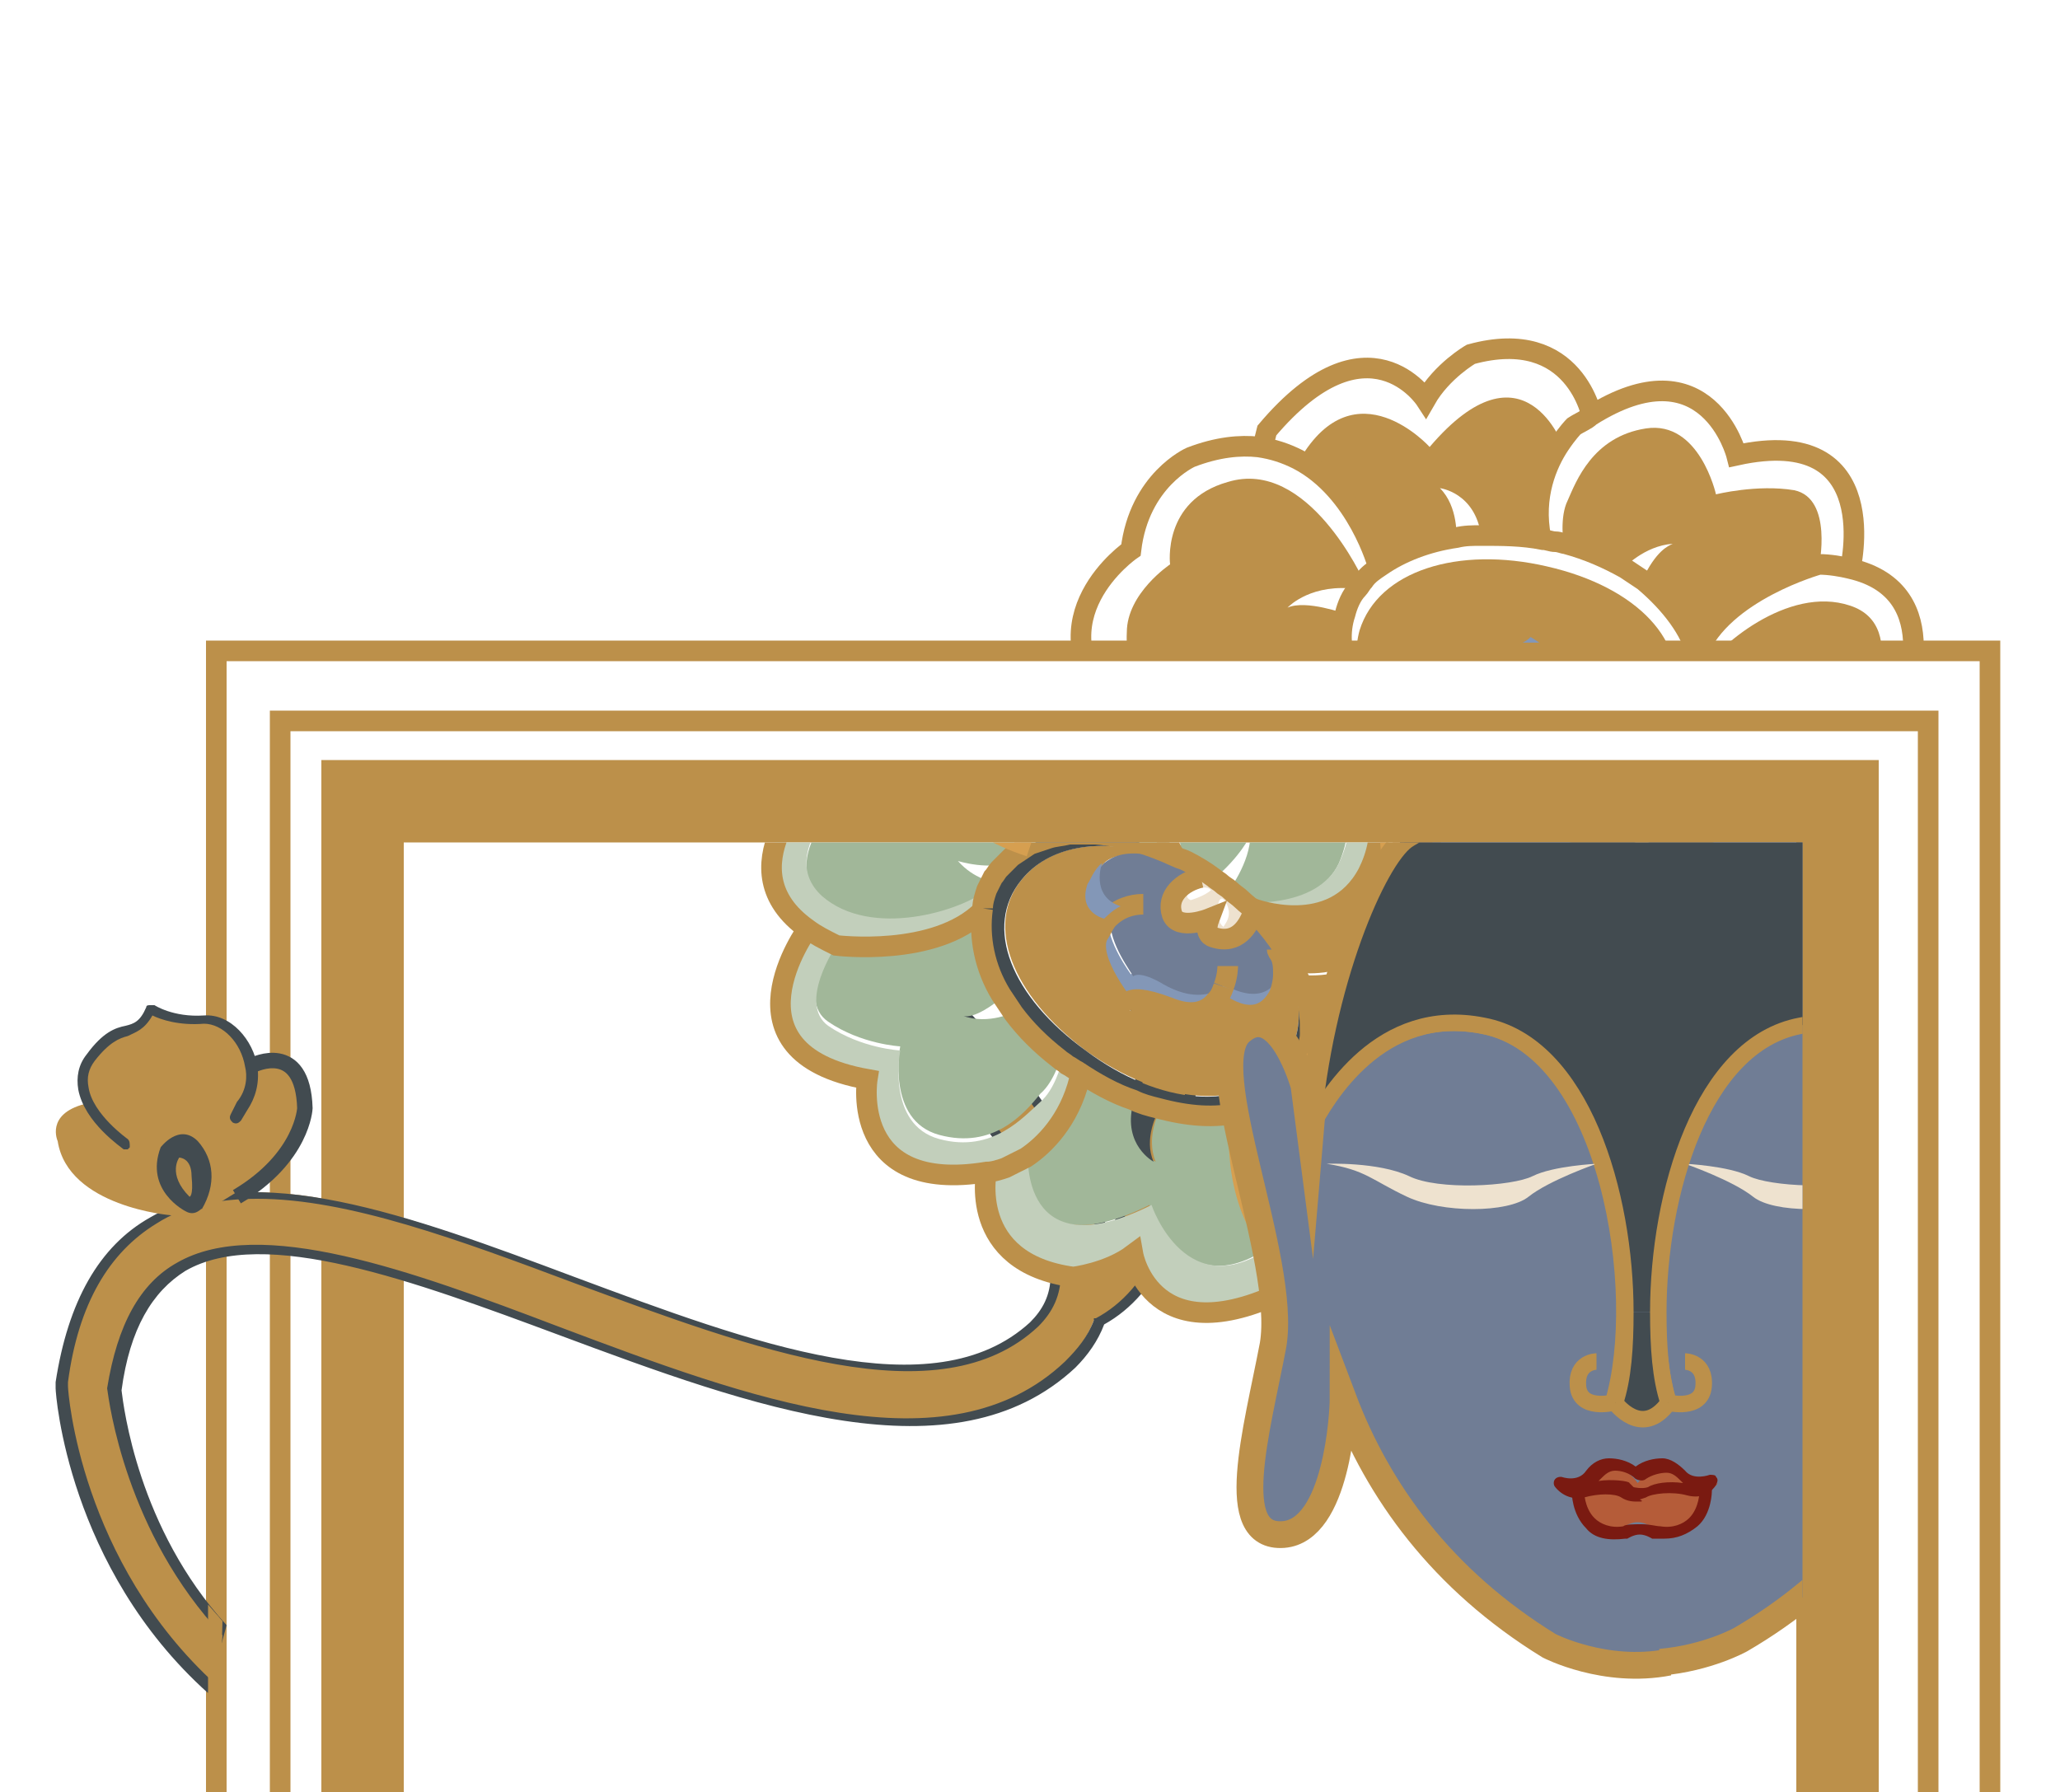 <?xml version="1.0" encoding="utf-8"?>
<!-- Generator: Adobe Illustrator 19.0.0, SVG Export Plug-In . SVG Version: 6.00 Build 0)  -->
<svg version="1.1" xmlns="http://www.w3.org/2000/svg" xmlns:xlink="http://www.w3.org/1999/xlink" x="0px" y="0px"
	 viewBox="0 -3 100 87" style="enable-background:new 0 -3 100 87;" xml:space="preserve">
<style type="text/css">
	.st0{fill:none;stroke:#BC904A;stroke-miterlimit:10;}
	.st1{fill:none;stroke:#BC904A;stroke-width:4;stroke-miterlimit:10;}
	.st2{fill:#BC904A;}
	.st3{fill:#424B50;}
	.st4{clip-path:url(#XMLID_2_);}
	.st5{fill:#A1B799;}
	.st6{fill:#C2CFBB;}
	.st7{fill:#EEE2CF;}
	.st8{fill:#8397B7;}
	.st9{fill:#707D95;}
	.st10{fill:none;stroke:#D69F50;stroke-miterlimit:10;}
	.st11{fill:none;}
	.st12{clip-path:url(#XMLID_3_);fill:#707D95;stroke:#BC904A;stroke-width:1.3;stroke-miterlimit:10;}
	.st13{clip-path:url(#XMLID_3_);fill:none;stroke:#BC904A;stroke-width:0.8;stroke-miterlimit:10;}
	.st14{clip-path:url(#XMLID_3_);fill:#EEE2CF;}
	.st15{clip-path:url(#XMLID_3_);}
	.st16{fill:none;stroke:#BC904A;stroke-width:0.8;stroke-miterlimit:10;}
	.st17{fill:#B55C39;}
	.st18{fill:#7A1A11;}
	.st19{clip-path:url(#XMLID_4_);}
	.st20{fill:none;stroke:#424B50;stroke-width:0.75;stroke-miterlimit:10;}
</style>
<g id="Layer_1">
	<rect id="XMLID_330_" x="10.5" y="28.6" class="st0" width="86.1" height="331.1"/>
	<rect id="XMLID_329_" x="13.6" y="32" class="st0" width="80" height="324.6"/>
	<rect id="XMLID_328_" x="17.6" y="35.9" class="st1" width="71.6" height="316.6"/>
</g>
<g id="Layer_2">
	<g id="XMLID_1621_">
		<path id="XMLID_56_" class="st2" d="M57.2,44.2l-2.4,0.4c0.5,2.8,1,9.7-1.3,12.9c-0.9-5.4-7-11.5-7.3-11.8c-0.5-0.5-1.3-0.5-1.7,0
			c-0.5,0.5-0.5,1.3,0,1.7c1.9,1.8,6.7,7.5,6.7,11.4c0,1-0.4,1.8-1.1,2.4c-4.7,4.4-13.7,1.1-22.3-2.2c-8-3-15.5-5.8-20.4-2.9
			c-2.4,1.4-3.9,4-4.5,7.9l0,0.1l0,0.1C3,64.7,3.5,73,10.3,79c0.2,0.1,0.3,0.2,0.5,0.3v-3.2c-4.5-4.8-5.3-10.8-5.4-11.7
			c0.5-3,1.5-5,3.2-6c3.9-2.3,11.2,0.5,18.3,3.1c9.3,3.5,19,7.1,24.8,1.7c0.6-0.6,1.1-1.3,1.4-2.1c2.7-1.4,4.2-4.7,4.4-9.8
			C57.8,47.6,57.3,44.4,57.2,44.2z"/>
		<path id="XMLID_55_" class="st3" d="M10.1,79.2c-6.8-6.1-7.4-14.5-7.4-14.8l0-0.1l0-0.2c0.6-3.9,2.1-6.6,4.6-8
			c5-2.9,12.6-0.1,20.6,2.9c8.6,3.2,17.4,6.5,22.1,2.2c0.6-0.6,1-1.3,1-2.3c0.1-3.8-4.8-9.4-6.6-11.2c-0.6-0.6-0.6-1.5,0-2.1
			c0.6-0.6,1.5-0.6,2.1,0c0.3,0.2,6,6,7.3,11.3c1.9-3.4,1.3-9.9,0.9-12.2l0-0.2l2.9-0.5l0,0.2c0,0.1,0.6,3.4,0.4,7.1
			c-0.2,5.1-1.7,8.5-4.4,10c-0.3,0.8-0.8,1.5-1.4,2.1c-5.9,5.5-15.7,1.9-25.1-1.6c-7-2.6-14.3-5.3-18.1-3.1c-1.6,1-2.7,2.8-3.1,5.8
			c0.1,0.8,0.8,6.7,5.1,11.4 M10.8,76.4c-4.7-5-5.5-11.3-5.6-12l0,0l0,0c0.5-3.1,1.6-5.1,3.4-6.1c4-2.3,11.4,0.4,18.5,3.1
			c9.3,3.5,18.9,7.1,24.6,1.7c0.6-0.6,1.1-1.2,1.4-2l0-0.1l0.1,0c2.6-1.4,4-4.6,4.3-9.6c0.1-3.1-0.2-5.9-0.4-6.8l-2,0.3
			c0.5,3.2,0.8,9.7-1.3,12.8l-0.3,0.5l-0.1-0.6c-0.9-5.4-7-11.4-7.3-11.7c-0.4-0.4-1-0.4-1.4,0c-0.4,0.4-0.4,1,0,1.4
			c1.9,1.9,6.8,7.6,6.8,11.5c0,1.1-0.4,1.9-1.1,2.6c-4.8,4.5-13.8,1.1-22.5-2.1c-5.6-2.1-11-4.1-15.4-4.1c-1.8,0-3.5,0.3-4.9,1.2
			c-2.3,1.4-3.8,3.9-4.3,7.7l0,0.1l0,0.1c0,0.3,0.6,8.5,7.2,14.5"/>
		<polygon id="XMLID_54_" class="st2" points="10.1,74.9 10.8,75.7 10.7,79.2 10.1,79.2 10.1,76 		"/>
	</g>
	<g id="XMLID_1708_">
		<defs>
			<rect id="XMLID_1706_" x="29" y="37.9" width="42" height="37"/>
		</defs>
		<clipPath id="XMLID_2_">
			<use xlink:href="#XMLID_1706_"  style="overflow:visible;"/>
		</clipPath>
		<g id="XMLID_1622_" class="st4">
			<g id="XMLID_1624_">
				<g id="XMLID_1670_">
					<path class="st5" d="M41.6,35.1c-0.3-0.2-1.6-2.2,0-4c1.7-1.8,4.7-0.1,4.7-0.1c-0.1,0.2-0.2,0.4-0.4,0.6c0,0-2.5,4.4,4.1,6.6
						c-0.3,0.1-0.6,0.3-0.9,0.6l0,0c-1,0.5-2.6,0-2.6,0c0.8,0.9,1.7,1,1.7,1l0,0c-0.1,0.2-0.2,0.4-0.3,0.6c-1.2,1-5.6,2.4-8,0.3
						C37.5,38.4,41.6,35.1,41.6,35.1z"/>
					<path class="st5" d="M45.6,52.1c-2.6-0.7-1.9-4.3-1.9-4.3s-1.9-0.1-3.5-1.2c-1.6-1.1,0.4-3.9,0.4-3.9s4.8,0.6,7.1-1.7
						c-0.2,1.3,0.2,2.9,1.1,4.3c-1.3,1.1-1.9,1.1-2.1,1c1.3,0.5,2.6-0.2,2.6-0.2c0.6,0.8,1.3,1.5,2.2,2.2c0,0-0.3,1.2-1,1.8
						C49.7,51.1,48.2,52.8,45.6,52.1z"/>
					<path class="st6" d="M48.8,30.7c-2.4,1.1-2.3,3.9-0.6,5.2c1.6,1.3,2.8,1.9,2.8,1.9c-0.3,0.1-0.6,0.2-0.9,0.3
						c-6.6-2.1-4.1-6.6-4.1-6.6c0.1-0.2,0.2-0.4,0.4-0.6c0.2-0.3,0.4-0.6,0.6-0.8c2.7-3.1,6.5-0.3,6.5-0.3c4.3-1.8,5.4,2,5.4,2
						c-0.5,0.2-1,0.4-1.4,0.8l0,0c0,0-1.3-3.4-4.7-0.7C52.7,31.8,51.2,29.6,48.8,30.7z"/>
					<path class="st6" d="M39.9,30.5c3.3-3.3,6.9-0.5,7-0.4c-0.2,0.2-0.4,0.5-0.6,0.8c0,0-3-1.6-4.7,0.1c-1.7,1.8-0.3,3.9,0,4
						c0,0-4.1,3.3-1.7,5.5c2.4,2.1,6.8,0.7,8-0.3c-0.1,0.3-0.2,0.6-0.2,0.9l0,0c-2.3,2.3-7.1,1.7-7.1,1.7c-0.5-0.2-1-0.5-1.4-0.8
						c-4.1-2.9,0.3-7.1,0.3-7.1C37.6,33,39.9,30.5,39.9,30.5z"/>
					<path class="st7" d="M52.8,34.9c-0.3,1.8,0.4,2.7,0.4,2.7l0,0c-0.5,0-0.9,0-1.3,0C52,36,52.8,34.9,52.8,34.9z"/>
					<path class="st5" d="M53.2,37.6c0,0-0.6-0.9-0.4-2.7c0,0-0.9,1.1-0.9,2.7c-0.3,0-0.7,0.1-1,0.2c0,0-1.1-0.6-2.8-1.9
						c-1.6-1.3-1.7-4,0.6-5.2c2.4-1.1,3.9,1.1,3.9,1.1c3.4-2.6,4.7,0.7,4.7,0.7l0,0c-1.3,1.2-1.7,3.5-0.2,6.1l0,0
						C55.8,38,54.5,37.7,53.2,37.6L53.2,37.6z"/>
					<path class="st2" d="M62.1,43.2c1.2,2,1.3,4,0.1,5.5c-1.9,2.3-5.9,1.9-9.5-0.7c-3.6-2.7-4.9-6.1-3.1-8.3c1.3-1.6,3.6-2,6.2-1.3
						l0,0.1c-1.3-0.1-1.9,0.1-2.2,0.4c-0.2,0.2-0.3,0.3-0.3,0.3c-1.2,2.1,0.6,2.4,0.6,2.4c0,0,0,0,0,0c-0.2,0.2-0.4,0.5-0.5,0.8
						c-0.6,1.1,1.4,3.6,1.5,3.7c0-0.1-0.4-1.1,1.9-0.2c1.2,0.4,1.9,0.2,2.3-0.3c0.2,0.2,2,1.6,3.1-0.3c0,0,0.2-0.5,0.2-1
						c0-0.3,0-0.7-0.2-1L62.1,43.2z"/>
					<path class="st6" d="M39.2,42.1c0.4,0.3,0.8,0.5,1.4,0.8c0,0-1.9,2.8-0.4,3.9c1.6,1.1,3.5,1.2,3.5,1.2s-0.7,3.6,1.9,4.3
						c2.6,0.7,4.1-1.1,4.9-1.8c0.7-0.6,1-1.8,1-1.8c0.1,0.1,0.3,0.2,0.4,0.3c0.2,0.1,0.3,0.2,0.5,0.3l0,0c-0.5,2-1.7,3.2-2.6,3.8
						c-0.6,0.4-1,0.5-1,0.5c-0.3,0.1-0.6,0.1-0.9,0.2c-6.7,1.2-5.8-4.5-5.8-4.5C34.8,48,39.2,42.1,39.2,42.1L39.2,42.1z"/>
					<path class="st5" d="M57.6,38.9c-1.2-2.8,0.1-5.9,2.1-5.9c2,0,1.7,3.6,1.7,3.6s0.8-0.3,2.1-0.4c1.3-0.1,2.5,0.3,1.5,2.7
						c-1.1,2.4-4.8,1.9-4.8,1.9l0,0c-0.2-0.2-0.4-0.3-0.6-0.5c0,0,1.1-1.4,1.1-2.8c0,0.1-0.5,1.1-1.8,2.2
						C58.5,39.4,58,39.1,57.6,38.9L57.6,38.9z"/>
					<path class="st7" d="M56.9,41.3c-0.3-0.9,0.5-1.6,1.4-1.8c0.3,0.2,0.6,0.4,0.9,0.6c0.6,0.4,1.1,0.9,1.5,1.3
						c-0.2,0.5-0.7,1.5-1.9,1.1c0,0-0.5-0.1-0.2-0.9C58.6,41.5,57.2,42.1,56.9,41.3z M58,40.2c-0.7,0.3-0.2,0.5-0.2,0.5
						s0.7-0.2,1-0.5C58.8,40.3,58.7,39.9,58,40.2z M59.5,40.8c-0.4-0.7-0.6,0.9-0.1,1.2C59.4,41.9,59.9,41.5,59.5,40.8z"/>
					<path class="st6" d="M59.6,33c-2,0-3.3,3-2.1,5.9l0,0c-0.1-0.1-0.3-0.2-0.5-0.2l0,0c-1.5-2.6-1.1-4.9,0.2-6.1
						c0.4-0.4,0.9-0.6,1.4-0.8c0.4-0.1,0.8-0.2,1.2-0.1c2.9,0.2,2.7,3.3,2.7,3.3c4.5-1,4.4,2.2,4.4,2.2c0,0.2-0.1,0.5-0.1,0.7
						c-0.1,0.6-0.3,1.1-0.5,1.5c-1.7,3.2-5.6,1.7-5.6,1.7s0,0.1,0,0.2c-0.2-0.2-0.3-0.3-0.5-0.5l0,0c0,0,3.7,0.4,4.8-1.9
						c1.1-2.4-0.1-2.7-1.5-2.7c-1.3,0.1-2.1,0.4-2.1,0.4S61.6,33,59.6,33z"/>
					<path class="st8" d="M59.4,44.9c-0.1,0.3-0.2,0.5-0.4,0.7c-0.4,0.5-1.1,0.8-2.3,0.3c-2.4-0.9-2,0.1-1.9,0.2
						c-0.1-0.1-2.1-2.5-1.5-3.7c0.2-0.3,0.3-0.6,0.5-0.8c-0.1,1.1,1.1,2.7,1.1,2.7c0.5-0.3,1.5,0.4,1.5,0.4
						C58.3,45.7,59.2,45,59.4,44.9z"/>
					<path class="st5" d="M60.2,51.1c0,0-0.5,3.8,1.6,6.3l0,0c-4.3,3.2-6-1.9-6-1.9c-6.4,3.2-6-2.5-6-2.5c0.9-0.6,2.1-1.8,2.6-3.8
						l0,0c0.9,0.6,1.8,1,2.7,1.4c-0.6,2.1,1,2.8,1,2.8c-0.5-1.2,0.2-2.5,0.2-2.5C57.6,51.3,59,51.4,60.2,51.1z"/>
					<path class="st9" d="M53.9,41.6C53.9,41.6,53.9,41.6,53.9,41.6c0,0-1.9-0.4-0.6-2.4c0,0,0.1-0.1,0.3-0.3
						c0.4-0.3,0.9-0.6,2.2-0.4l0-0.1c0.8,0.2,1.7,0.6,2.5,1.1c-1,0.2-1.7,1-1.4,1.8c0.3,0.9,1.8,0.2,1.8,0.2
						c-0.3,0.9,0.2,0.9,0.2,0.9c1.2,0.5,1.7-0.6,1.9-1.1c0.6,0.6,1,1.2,1.4,1.8L62,43.3c0.2,0.3,0.2,0.6,0.2,1
						c-0.2,0.5-0.9,1.8-2.8,0.6c0,0,0,0,0,0c0,0,0,0,0,0c-0.2,0.1-1.1,0.9-2.9-0.1c0,0-1.1-0.7-1.5-0.4C55,44.3,53.8,42.8,53.9,41.6
						z"/>
					<path class="st8" d="M59.4,44.8c2,1.1,2.6-0.1,2.8-0.6c0,0.6-0.2,1-0.2,1c-1,1.9-2.8,0.5-3.1,0.3
						C59.2,45.4,59.3,45.1,59.4,44.8C59.4,44.9,59.4,44.9,59.4,44.8C59.4,44.8,59.4,44.8,59.4,44.8z"/>
					<path class="st3" d="M56,53.4c0,0-1.5-0.8-1-2.8c0.4,0.1,0.8,0.3,1.2,0.4C56.2,51,55.5,52.3,56,53.4z"/>
					<path class="st2" d="M63.4,45.5c-0.1-0.4-0.3-0.8-0.5-1.2c0,0,1.7,0.3,3-0.5C65.9,43.7,65.7,44.5,63.4,45.5z"/>
					<path class="st2" d="M69,43c0,0,0.2,0.2,0.7,0.5c0.9,0.7,2,1.9,0.4,4.1c-1.7,2.1-6.6-0.4-6.6-0.4c0-0.6,0-1.2-0.2-1.8
						c2.3-0.9,2.5-1.7,2.5-1.7c-1.3,0.8-3,0.5-3,0.5c-0.5-1-1.2-2-2.1-3c0-0.1,0-0.2,0-0.2s3.9,1.5,5.6-1.7l0,0c0,0,0.6-0.5,2,0.3
						C70,40.5,69,43,69,43z"/>
					<path class="st6" d="M68.5,39.7c-1.4-0.8-2-0.3-2-0.3l0,0c0.2-0.4,0.4-0.9,0.5-1.5c5.1-0.4,3.8,4.1,3.8,4.1
						c2.4,1.8,2.1,4,2.1,4c-0.2,0.4-0.4,0.8-0.5,1.2c-0.3,0.5-0.6,1-1,1.4c-3.2,3.5-7.9-0.5-7.9-0.5c0.1-0.3,0.1-0.5,0.1-0.8
						c0,0,4.9,2.5,6.6,0.4c1.7-2.1,0.5-3.4-0.4-4.1c-0.5-0.4-0.7-0.5-0.7-0.5C69,43,70,40.5,68.5,39.7z"/>
					<path class="st3" d="M58.3,39.5c-0.8-0.5-1.7-0.9-2.5-1.1c-2.5-0.7-4.9-0.3-6.2,1.3c-1.9,2.3-0.5,5.7,3.1,8.3
						c3.6,2.7,7.6,3,9.5,0.7c1.2-1.5,1.1-3.5-0.1-5.5c-0.4-0.6-0.8-1.2-1.4-1.8c-0.5-0.5-1-0.9-1.5-1.3
						C58.9,39.8,58.6,39.6,58.3,39.5z M47.7,41.1c0-0.3,0.1-0.6,0.2-0.9c0.1-0.2,0.2-0.4,0.3-0.6c0.1-0.1,0.2-0.3,0.3-0.4
						c0.2-0.2,0.4-0.4,0.6-0.6c0.3-0.2,0.6-0.4,0.9-0.6c0.3-0.1,0.6-0.2,0.9-0.3c0.3-0.1,0.6-0.1,1-0.2c0.4,0,0.9,0,1.3,0
						c1.3,0.1,2.6,0.5,3.9,1.1c0.2,0.1,0.3,0.1,0.5,0.2c0.4,0.2,0.9,0.5,1.3,0.8c0.1,0.1,0.3,0.2,0.4,0.3c0.1,0.1,0.3,0.2,0.4,0.3
						c0.2,0.2,0.4,0.3,0.6,0.5c0.2,0.2,0.4,0.3,0.5,0.5c0.9,0.9,1.7,2,2.1,3c0.2,0.4,0.4,0.8,0.5,1.2c0.2,0.6,0.2,1.2,0.2,1.8
						c0,0.3-0.1,0.5-0.1,0.8c-0.1,0.6-0.4,1.1-0.8,1.6c-0.3,0.4-0.6,0.7-1,0.9c-0.1,0.1-0.3,0.2-0.5,0.2c-0.3,0.1-0.6,0.3-1,0.3
						c-1.2,0.3-2.5,0.2-4-0.2c-0.4-0.1-0.8-0.2-1.2-0.4c-0.9-0.3-1.8-0.8-2.7-1.4c-0.2-0.1-0.3-0.2-0.5-0.3
						c-0.1-0.1-0.3-0.2-0.4-0.3c-0.9-0.7-1.6-1.4-2.2-2.2c-0.2-0.3-0.4-0.6-0.6-0.9C47.8,44,47.5,42.5,47.7,41.1L47.7,41.1z"/>
					<path class="st7" d="M62.7,49.7c0,0,1.4,1.4,2.4,1.4c-0.1,0-1.5,0.7-3.5-0.5C62,50.3,62.4,50,62.7,49.7z"/>
					<path class="st5" d="M71.4,48.5c1.7,1.5,2.3,2.8,1.5,4.5c-0.8,1.7-3.2,2.3-3.2,2.3s-1,2.8-4.3,2.5c-4-0.4-4.2-7-4.2-7
						c0.2-0.1,0.3-0.2,0.5-0.2c1.9,1.1,3.4,0.5,3.5,0.5c-1,0-2.4-1.4-2.4-1.4c0.4-0.5,0.6-1,0.8-1.6C63.5,48.1,68.2,52,71.4,48.5
						L71.4,48.5z"/>
					<path class="st6" d="M74.8,49.9c1.8,5.5-3.9,6.8-3.9,6.8c-1.7,2.9-4.4,3-4.4,3c-1.3-0.1-2.4-0.4-3.2-0.9
						c-0.6-0.4-1.1-0.8-1.5-1.3c-2.1-2.5-1.6-6.3-1.6-6.3c0.4-0.1,0.7-0.2,1-0.3c0,0,0.2,6.6,4.2,7c3.2,0.3,4.3-2.5,4.3-2.5
						s2.4-0.6,3.2-2.3c0.8-1.7,0.2-3.1-1.5-4.5l0,0c0.3-0.4,0.7-0.8,1-1.4C73.7,48.3,74.8,49.9,74.8,49.9z"/>
					<path class="st6" d="M63.3,58.8l-0.5,0.6c-6.8,3.5-7.7-1.6-7.7-1.6c-1.3,0.9-2.9,1.1-2.9,1.1c-5.2-0.7-4.2-5.2-4.2-5.2
						c0.3,0,0.6-0.1,0.9-0.2c0,0,0.4-0.2,1-0.5c0,0-0.4,5.7,6,2.5c0,0,1.7,5.1,6,1.9l0,0C62.1,58,62.6,58.4,63.3,58.8L63.3,58.8z"/>
				</g>
				<g id="XMLID_1655_">
					<path class="st0" d="M47.7,41.1c0-0.3,0.1-0.6,0.2-0.9c0.1-0.2,0.2-0.4,0.3-0.6c0.1-0.1,0.2-0.3,0.3-0.4
						c0.2-0.2,0.4-0.4,0.6-0.6c0.3-0.2,0.6-0.4,0.9-0.6c0.3-0.1,0.6-0.2,0.9-0.3c0.3-0.1,0.6-0.1,1-0.2c0.4,0,0.9,0,1.3,0
						c1.3,0.1,2.6,0.5,3.9,1.1c0.2,0.1,0.3,0.1,0.5,0.2c0.4,0.2,0.9,0.5,1.3,0.8c0.1,0.1,0.3,0.2,0.4,0.3c0.1,0.1,0.3,0.2,0.4,0.3
						c0.2,0.2,0.4,0.3,0.6,0.5c0.2,0.2,0.4,0.3,0.5,0.5c0.9,0.9,1.7,2,2.1,3c0.2,0.4,0.4,0.8,0.5,1.2c0.2,0.6,0.2,1.2,0.2,1.8
						c0,0.3-0.1,0.5-0.1,0.8c-0.1,0.6-0.4,1.1-0.8,1.6c-0.3,0.4-0.6,0.7-1,0.9c-0.1,0.1-0.3,0.2-0.5,0.2c-0.3,0.1-0.6,0.3-1,0.3
						c-1.2,0.3-2.5,0.2-4-0.2c-0.4-0.1-0.8-0.2-1.2-0.4c-0.9-0.3-1.8-0.8-2.7-1.4c-0.2-0.1-0.3-0.2-0.5-0.3
						c-0.1-0.1-0.3-0.2-0.4-0.3c-0.9-0.7-1.6-1.4-2.2-2.2c-0.2-0.3-0.4-0.6-0.6-0.9C47.8,44,47.5,42.5,47.7,41.1"/>
					<path class="st0" d="M57.1,38.7c-1.5-2.6-1.1-4.9,0.2-6.1c0.4-0.4,0.9-0.6,1.4-0.8c0.4-0.1,0.8-0.2,1.2-0.1
						c2.9,0.2,2.7,3.3,2.7,3.3c4.5-1,4.4,2.2,4.4,2.2c0,0.2-0.1,0.5-0.1,0.7c-0.1,0.6-0.3,1.1-0.5,1.5c-1.7,3.2-5.6,1.7-5.6,1.7
						s0,0.1,0,0.2c0,0,0,0.1,0,0.1c-0.2,0.5-0.7,1.5-1.9,1.1c0,0-0.5-0.1-0.2-0.9c0,0-1.5,0.6-1.8-0.2c-0.3-0.9,0.5-1.6,1.4-1.8"/>
					<path class="st10" d="M58.8,31.8c0,0-1-3.8-5.4-2c0,0-3.8-2.8-6.5,0.3c-0.2,0.2-0.4,0.5-0.6,0.8c-0.1,0.2-0.2,0.4-0.4,0.6
						c0,0-2.5,4.4,4.1,6.6"/>
					<path class="st0" d="M46.9,30.1C46.9,30.1,46.9,30.1,46.9,30.1c-0.1-0.1-3.7-2.9-7,0.4c0,0-2.3,2.5-0.4,4.5
						c0,0-4.4,4.2-0.3,7.1c0.4,0.3,0.8,0.5,1.4,0.8c0,0,4.8,0.6,7.1-1.7l0,0"/>
					<path class="st0" d="M39.2,42.1c0,0-4.4,6,2.9,7.3c0,0-0.9,5.6,5.8,4.5c0.3,0,0.6-0.1,0.9-0.2c0,0,0.4-0.2,1-0.5
						c0.9-0.6,2.1-1.8,2.6-3.8"/>
					<path class="st0" d="M47.9,53.8c0,0-1,4.5,4.2,5.2c0,0,1.7-0.2,2.9-1.1c0,0,0.9,5.1,7.7,1.6l0.5-0.6"/>
					<path class="st10" d="M72.3,47.2c1.4,1.2,2.5,2.7,2.5,2.7c1.8,5.5-3.9,6.8-3.9,6.8c-1.7,2.9-4.4,3-4.4,3
						c-1.3-0.1-2.4-0.4-3.2-0.9c-0.6-0.4-1.1-0.8-1.5-1.3c-2.1-2.5-1.6-6.3-1.6-6.3"/>
					<path class="st10" d="M63.5,48.1c0,0,4.7,3.9,7.9,0.5c0.3-0.4,0.7-0.8,1-1.4c0.2-0.4,0.4-0.7,0.5-1.2c0,0,0.3-2.3-2.1-4
						c0,0,1.3-4.5-3.8-4.1"/>
					<path class="st0" d="M54.8,46.1C54.8,46.1,54.8,46.1,54.8,46.1c-0.1-0.1-2.1-2.5-1.5-3.7c0.2-0.3,0.3-0.6,0.5-0.8
						c0.5-0.5,1.1-0.7,1.7-0.7"/>
					<path class="st0" d="M59.4,44.9c-0.1,0.3-0.2,0.5-0.4,0.7c-0.4,0.5-1.1,0.8-2.3,0.3c-2.4-0.9-2,0.1-1.9,0.2"/>
					<path class="st0" d="M59.6,43.9c0,0,0,0.5-0.2,1"/>
					<line class="st0" x1="59.4" y1="44.9" x2="59.4" y2="44.9"/>
					<path class="st0" d="M59,45.6C59,45.6,59,45.6,59,45.6c0.3,0.2,2.1,1.6,3.1-0.3c0,0,0.2-0.5,0.2-1c0-0.3,0-0.7-0.2-1
						c0-0.1-0.1-0.1-0.1-0.2"/>
				</g>
			</g>
			<path id="XMLID_1623_" class="st8" d="M53.5,38.9c0,0-0.6,1.6,0.9,2.1c0,0-0.3,0.1-0.8,0.6c0,0-1.3-0.3-0.8-1.7
				C52.9,39.8,53.1,39.2,53.5,38.9z"/>
		</g>
	</g>
	<rect id="XMLID_1694_" x="29" y="37.9" class="st11" width="42" height="37"/>
	<g id="XMLID_1619_">
		<defs>
			<rect id="XMLID_1618_" x="47.2" y="37.9" width="40.3" height="58"/>
		</defs>
		<clipPath id="XMLID_3_">
			<use xlink:href="#XMLID_1618_"  style="overflow:visible;"/>
		</clipPath>
		<path id="XMLID_1456_" class="st12" d="M99.1,47.1c-1.9-1.7-3.1,2.6-3.1,2.6L95.8,51c-0.8-6.8-3.4-12.3-4.7-13.2
			c-3-2.1-11.1,0.1-11.4,0.2c-0.3-0.1-8.4-2.3-11.4-0.2c-1.4,1-4.1,7-4.7,14.2l-0.3-2.3c0,0-1.2-4.3-3.1-2.6s2.3,11,1.6,15.2
			c-0.8,4.2-2.3,9.4,0.5,9.2c2.6-0.2,2.9-5.9,2.9-6.6c1.7,4.5,4.8,8.8,10,12c0,0,2.7,1.4,5.8,0.8l-0.4,0c2.3-0.2,3.9-1.1,3.9-1.1
			c4.8-2.8,7.8-6.6,9.5-10.8c0.1,1.1,0.5,5.5,2.9,5.7c2.8,0.2,1.3-4.9,0.5-9.2C96.8,58.1,101,48.8,99.1,47.1z"/>
		<path id="XMLID_1453_" class="st13" d="M77.5,63.1c0,0-1,0-0.9,1.2c0.1,1.2,1.7,0.8,1.7,0.8c1.6-5.3-0.2-17.1-6.3-18.3
			c-6.1-1.2-8.6,5.5-8.6,5.5"/>
		<path id="XMLID_1452_" class="st14" d="M64.4,53.5c0,0,2.5-0.1,4,0.6c1.4,0.7,5,0.5,6,0s3.1-0.6,3.1-0.6s-2.3,0.8-3.3,1.6
			s-4.2,0.8-5.9,0S66.3,53.8,64.4,53.5z"/>
		<path id="XMLID_1451_" class="st13" d="M81.8,63.1c0,0,1,0,0.9,1.2c-0.1,1.2-1.7,0.8-1.7,0.8c-1.6-5.3,0.2-17.1,6.3-18.3
			c6.1-1.2,8.6,5.5,8.6,5.5"/>
		<path id="XMLID_1450_" class="st14" d="M94.9,53.5c0,0-2.5-0.1-4,0.6c-1.4,0.7-5,0.5-6,0s-3.1-0.6-3.1-0.6s2.3,0.8,3.3,1.6
			s4.2,0.8,5.9,0S93.1,53.8,94.9,53.5z"/>
		<g id="XMLID_1526_" class="st15">
			<g>
				<path class="st3" d="M95.8,51l-0.5,0c-1.1-1.9-3.6-5.1-8-4.2c-4.7,0.9-6.9,8.2-6.9,13.9l-1.5,0c0-5.7-2.1-13-6.9-13.9
					c-5-1-7.6,3.5-8.4,5c0.6-7.2,3.2-13.1,4.6-14.1c3-2.1,11-1.3,11.4-1.2c0.3-0.1,8.4-0.9,11.4,1.2C92.4,38.7,95,44.2,95.8,51z"/>
				<path class="st3" d="M80.5,60.7c0,1.7,0.2,3.2,0.5,4.4c-1.3,1.8-2.6,0-2.6,0c0.4-1.2,0.5-2.7,0.5-4.4L80.5,60.7z"/>
			</g>
			<g>
				<path class="st16" d="M63.7,51.8c0,0.1,0,0.1,0,0.1"/>
				<path class="st16" d="M95.8,51c-0.8-6.8-3.4-12.3-4.7-13.2c-3-2.1-11.1-1.3-11.4-1.2c-0.3-0.1-8.3-0.9-11.4,1.2
					c-1.4,1-4,6.9-4.6,14.1"/>
				<path class="st16" d="M78.4,65.1c0.4-1.2,0.5-2.7,0.5-4.4c0-5.7-2.1-13-6.9-13.9c-5-1-7.6,3.5-8.4,5v0c-0.2,0.3-0.2,0.5-0.2,0.5
					"/>
				<path class="st16" d="M81,65.1c-0.4-1.2-0.5-2.7-0.5-4.4c0-5.7,2.1-13,6.9-13.9c4.3-0.9,6.9,2.3,8,4.2c0.4,0.8,0.6,1.3,0.6,1.3"
					/>
				<path class="st16" d="M78.4,65.1c0,0,1.3,1.8,2.6,0"/>
			</g>
		</g>
		<g id="XMLID_1126_" class="st15">
			<path id="XMLID_807_" class="st17" d="M82.6,69.4c0,0,0.1,2.2-2.3,1.8c0,0-0.4-0.3-0.8-0.3h0c-0.4,0-0.8,0.3-0.8,0.3
				c-2.4,0.3-2.3-1.9-2.3-1.9"/>
			<path id="XMLID_808_" class="st18" d="M80.8,71.7c-0.2,0-0.3,0-0.5,0c0,0-0.1,0-0.1,0c0,0-0.3-0.2-0.6-0.2
				c-0.3,0-0.6,0.2-0.6,0.2c0,0-0.1,0-0.1,0c-0.8,0.1-1.5,0-1.9-0.5c-0.7-0.7-0.7-1.7-0.7-1.8l0-0.3l0.6,0l0,0.3c0,0,0,0.8,0.5,1.3
				c0.3,0.3,0.8,0.5,1.4,0.4c0.1-0.1,0.5-0.1,0.9-0.1c0,0,0,0,0,0c0,0,0,0,0,0c0.4,0,0.7,0.1,0.9,0.1c0.6,0.1,1.1-0.1,1.4-0.4
				c0.5-0.5,0.5-1.3,0.5-1.3l0-0.3l0.6,0l0,0.3c0,0,0,1.1-0.7,1.7C81.9,71.5,81.4,71.7,80.8,71.7z"/>
		</g>
		<g id="XMLID_1124_" class="st15">
			<path id="XMLID_425_" class="st17" d="M79.2,69.5c0,0,0.5,0.2,0.9,0c0.4-0.2,1.5-0.3,2.2-0.1c0.7,0.2,1.1-0.4,1.1-0.4
				s-1,0.6-1.5-0.1S80.3,68,79.5,69h0c-0.7-1-1.6-0.8-2.2-0.1s-1.5,0.3-1.5,0.3s0.3,0.5,1.1,0.3c0.7-0.2,1.7-0.2,2.1,0
				c0.5,0.3,0.9,0.1,0.9,0.1"/>
			<path id="XMLID_743_" class="st18" d="M79.5,69.9c-0.2,0-0.5,0-0.8-0.2c-0.3-0.2-1.1-0.2-1.8,0c-0.9,0.2-1.4-0.5-1.4-0.5
				c-0.1-0.1-0.1-0.3,0-0.4c0.1-0.1,0.2-0.1,0.3-0.1c0,0,0.8,0.3,1.2-0.3c0.3-0.4,0.7-0.6,1.1-0.6c0.4,0,0.9,0.1,1.3,0.4
				c0.4-0.3,0.9-0.4,1.3-0.4c0.4,0,0.8,0.3,1.1,0.6c0.4,0.5,1.2,0.2,1.2,0.2c0.1,0,0.3,0,0.3,0.1c0.1,0.1,0.1,0.2,0,0.4
				c-0.2,0.3-0.6,0.7-1.4,0.5c-0.7-0.2-1.7-0.1-2,0.1c0,0,0,0,0,0l0,0l-0.3,0.1C79.8,69.9,79.7,69.9,79.5,69.9z M79.3,69.2
				c0,0,0.4,0.1,0.7,0c0.3-0.2,1-0.3,1.7-0.2c0,0-0.1-0.1-0.1-0.1c-0.2-0.2-0.4-0.4-0.7-0.4c-0.3,0-0.7,0.1-1,0.3
				c-0.1,0.1-0.3,0.1-0.5,0c-0.3-0.3-0.7-0.4-1-0.4c-0.3,0-0.5,0.2-0.7,0.4c0,0-0.1,0.1-0.1,0.1c0.6-0.1,1.5,0,1.5,0.1v0L79.3,69.2z
				"/>
		</g>
	</g>
	<g id="XMLID_1752_">
		<defs>
			<rect id="XMLID_1751_" x="44.6" y="6.7" width="52.8" height="21.5"/>
		</defs>
		<clipPath id="XMLID_4_">
			<use xlink:href="#XMLID_1751_"  style="overflow:visible;"/>
		</clipPath>
		<g id="XMLID_1695_" class="st19">
			<g id="XMLID_1697_">
				<g id="XMLID_1745_">
					<path class="st5" d="M78.7,34.3c0,0,0.9,0.6,1.4,2.4c0,0,0.4-1.3-0.2-2.9c0.3-0.2,0.6-0.3,0.8-0.5c0,0,1.3,0.1,3.3,0.7
						c2,0.5,3.2,3,1.4,5c-1.7,2-4,0.5-4,0.5c-2.1,3.8-4.6,1.1-4.6,1.1l0,0c0.7-1.6,0.2-3.9-2.2-5.7l0,0
						C76.1,34.9,77.5,34.7,78.7,34.3L78.7,34.3z"/>
					<path class="st2" d="M59.6,20.4c3.9-1.2,6.6,4.8,6.6,4.8c-0.1,0.1-0.2,0.3-0.3,0.4c-2.2-0.3-3.3,0.8-3.4,0.9
						c0.9-0.4,2.8,0.3,2.8,0.3c-0.3,0.8-0.2,1.7,0.1,2.6c0,0-6-2.4-7.6,1.9l0,0c-2.2-0.7-3.2-1.7-3.1-3.6c0-1.9,2.1-3.3,2.1-3.3
						S56.4,21.3,59.6,20.4z"/>
					<path class="st5" d="M72.6,34.6c0.5,0.1,1,0.2,1.5,0.2l0,0c2.2,2.2,2.2,5.5,0.4,6.2c-1.8,0.7-3-2.6-3-2.6s-0.6,0.6-1.8,1.2
						c-1.2,0.6-2.5,0.7-2.4-1.9c0.1-2.6,3.6-3.6,3.6-3.6l0,0c0.2,0.1,0.5,0.2,0.7,0.2c0,0-0.5,1.7,0.1,3
						C71.8,37.2,71.8,36.1,72.6,34.6z"/>
					<path class="st7" d="M71.7,34.3c0.2,0,0.3,0.1,0.5,0.1c0.2,0,0.3,0.1,0.5,0.1c-0.8,1.6-0.8,2.7-0.8,2.8
						C71.2,36,71.7,34.4,71.7,34.3z"/>
					<path class="st6" d="M57.3,34.2c0-0.5,0-0.9,0-1.3c0.1-0.6,0.2-1.2,0.4-1.6c1.7-4.2,7.6-1.9,7.6-1.9s-5.5-0.4-6.2,2.2
						c-0.7,2.6,0.9,3.3,1.9,3.6c0.6,0.1,0.8,0.2,0.9,0.2c0,0,0.1,2.7,1.8,2.9s2-0.5,2-0.5c0,0.5,0,1,0.1,1.6
						c-4.6,2.4-5.1-2.3-5.1-2.3C57.9,36.4,57.3,34.2,57.3,34.2z"/>
					<path class="st2" d="M89.8,26.4c3.1,1,0.6,5.7,0.6,5.7c0.3,0,2.4,1.4,1.5,3.7c-0.8,2.3-4.2,2-4.2,2c0-0.2,0.1-0.5,0.1-0.7
						c0,0,0.6-5.1-6.3-4.5c0.2-0.3,0.4-0.6,0.6-0.9l0,0c0.7-0.8,2.4-1,2.4-1c-1.1-0.5-2-0.2-2-0.2l0,0c0-0.2,0.1-0.5,0-0.7
						C83.3,28.4,86.8,25.4,89.8,26.4z"/>
					<path class="st6" d="M87.7,37.7c-0.1,0.4-0.1,0.7-0.2,1c-1.3,3.9-5.9,2.8-5.9,2.8c-3.3,3.3-5.7,0.3-5.7,0.3
						c0.4-0.3,0.7-0.8,1-1.3l0,0c0,0,2.5,2.6,4.6-1.1c0,0,2.3,1.5,4-0.5c1.7-2,0.6-4.5-1.4-5c-2-0.5-3.3-0.7-3.3-0.7
						c0.3-0.2,0.5-0.4,0.7-0.6c6.9-0.6,6.3,4.5,6.3,4.5C87.7,37.3,87.7,37.5,87.7,37.7z"/>
					<path class="st7" d="M78.7,34.3c0.4-0.1,0.8-0.3,1.2-0.5c0.6,1.6,0.2,2.9,0.2,2.9C79.6,34.9,78.7,34.3,78.7,34.3L78.7,34.3z"/>
					<path class="st18" d="M73.2,33.2c0,0,0.6,0,0,0.5c-0.5,0.5-0.7,0.3-0.7,0.3C72.6,33.6,73.2,33.2,73.2,33.2z"/>
					<path class="st2" d="M87.1,20.8c1.9,0.4,1.2,3.7,1.2,3.7s-4.7,1.3-5.9,4.3c-0.3-1.3-1.3-2.6-2.7-3.6c0.7-1.5,1.3-1.7,1.5-1.8
						c-1.4,0.1-2.4,1.2-2.4,1.2c-0.8-0.5-1.8-0.9-2.9-1.2c0,0-0.2-1.3,0.2-2.1c0.4-0.9,1.2-3.1,3.8-3.5c2.6-0.4,3.4,3.2,3.4,3.2
						S85.3,20.5,87.1,20.8z"/>
					<path class="st2" d="M71.9,23c-0.3-2.1-2-2.3-2-2.3c0.9,0.9,0.8,2.4,0.8,2.4c-1.5,0.2-2.7,0.7-3.7,1.4c0,0-1-3.7-3.9-5.2l0,0
						c2.7-4.6,6.3-0.6,6.3-0.6c4.6-5.4,6.5,0,6.5,0c-0.6,0.9-1.3,2.5-0.9,4.5l0,0C73.9,23,72.9,23,71.9,23z"/>
					<path class="st18" d="M71.6,33.8c-0.7-0.5-0.4-1.1-0.4-1.1C71.8,32.8,72.3,34.4,71.6,33.8z"/>
					<path class="st6" d="M70.9,34.1c0,0-3.6,1-3.6,3.6c-0.1,2.6,1.2,2.4,2.4,1.9c1.2-0.6,1.8-1.2,1.8-1.2s1.2,3.3,3,2.6
						c1.8-0.7,1.8-4.1-0.4-6.2l0,0c0.2,0,0.3,0,0.5,0l0,0c2.4,1.8,2.9,4.1,2.2,5.7c-0.2,0.5-0.5,0.9-1,1.3c-0.3,0.3-0.7,0.5-1.1,0.6
						c-2.8,1-3.8-2-3.8-2c-3.8,2.7-5-0.3-5-0.3c-0.1-0.2-0.1-0.5-0.2-0.7c-0.1-0.6-0.1-1.1-0.1-1.6c0.3-3.6,4.5-3.8,4.5-3.8
						s0-0.1,0-0.2C70.5,33.9,70.7,34,70.9,34.1L70.9,34.1z"/>
					<path class="st7" d="M73.2,33.7c0.5-0.5,0-0.5,0-0.5s-0.6,0.4-0.7,0.8C72.5,34,72.7,34.3,73.2,33.7z M71.6,33.8
						c0.7,0.5,0.2-1.1-0.4-1.1C71.3,32.7,71,33.3,71.6,33.8z M70.3,33.7c0-0.5,0-1.7,1.3-1.7c0,0,0.5-0.1,0.6,0.8
						c0,0,1.1-1.1,1.7-0.5c0.6,0.7,0.2,1.7-0.6,2.2c-0.3-0.1-0.7-0.1-1.1-0.2C71.5,34.2,70.8,34,70.3,33.7z"/>
					<path class="st8" d="M76.5,30.8c-0.3-1.1-2.1-2-2.1-2c-0.3,0.4-1.5,0.2-1.5,0.2c-2-0.2-2.6,0.8-2.7,1c0-0.3,0-0.6,0.1-0.8
						c0.2-0.6,0.7-1.1,2-1.2c2.5-0.1,1.7-0.9,1.7-0.9c0.1,0.1,2.9,1.5,2.8,2.8C76.6,30.2,76.6,30.5,76.5,30.8z"/>
					<path class="st9" d="M71.6,32c-1.3,0.1-1.4,1.2-1.3,1.7c-0.7-0.3-1.4-0.7-2-1.1l0.1-0.1c-0.3-0.2-0.4-0.5-0.6-0.8
						c0-0.5,0.1-2,2.3-1.7c0,0,0,0,0,0c0,0,0,0,0,0c0.1-0.2,0.7-1.2,2.7-1c0,0,1.2,0.2,1.5-0.2c0,0,1.7,1,2.1,2c0,0,0,0,0,0
						c0,0,1.9-0.4,1.5,2c0,0,0,0.2-0.1,0.4c-0.2,0.4-0.6,0.9-1.9,1.3l0,0.1c-0.9,0.1-1.8,0.1-2.8-0.1c0.8-0.6,1.2-1.6,0.6-2.2
						c-0.6-0.7-1.7,0.5-1.7,0.5C72.1,31.9,71.6,32,71.6,32z"/>
					<path class="st8" d="M70.1,30c-2.2-0.3-2.4,1.1-2.3,1.7c-0.2-0.5-0.2-1-0.2-1c0.2-2.2,2.4-1.6,2.7-1.5
						C70.1,29.4,70.1,29.7,70.1,30C70.1,30,70.1,30,70.1,30C70.1,30,70.1,30,70.1,30z"/>
					<path class="st2" d="M75.1,24.5c4.4,1,6.9,3.7,6.1,6.5c-0.6,1.9-2.6,3.3-5.2,3.6l0-0.1c1.3-0.4,1.7-0.9,1.9-1.3
						C78,33,78,32.8,78,32.8c0.3-2.4-1.5-2-1.5-2c0,0,0,0,0,0c0.1-0.3,0.2-0.6,0.2-0.9c0.1-1.3-2.7-2.7-2.8-2.8c0,0,0.8,0.9-1.7,0.9
						c-1.3,0-1.8,0.6-2,1.2c-0.3-0.1-2.5-0.7-2.7,1.5c0,0,0,0.5,0.2,1c0.1,0.3,0.3,0.6,0.6,0.8l-0.1,0.1c-1.9-1.4-2.7-3.2-2.2-5
						C66.9,24.7,70.8,23.5,75.1,24.5z"/>
					<path class="st7" d="M66.2,31c0.3,0.3,0.6,0.7,0.9,1c0,0-1.7,0.4-2.6,1.6C64.6,33.6,64.5,32.7,66.2,31z"/>
					<path class="st5" d="M66.2,31c-1.7,1.8-1.7,2.6-1.7,2.6c0.9-1.2,2.6-1.6,2.6-1.6c0.8,0.8,1.9,1.4,3.1,1.9c0,0.1,0,0.2,0,0.2
						s-4.2,0.2-4.5,3.8c0,0-0.4,0.7-2,0.5S62,35.4,62,35.4c-0.1,0-0.2-0.1-0.9-0.2c-1.1-0.3-2.6-1-1.9-3.6c0.7-2.6,6.2-2.2,6.2-2.2
						C65.6,29.9,65.8,30.5,66.2,31z"/>
				</g>
				<g id="XMLID_1698_">
					<path class="st0" d="M82.4,28.9c0.1,0.3,0.1,0.6,0.1,0.9c0,0.2,0,0.5,0,0.7c0,0.2-0.1,0.3-0.1,0.5c-0.1,0.3-0.2,0.5-0.3,0.8
						c-0.2,0.3-0.4,0.6-0.6,0.9c-0.2,0.2-0.5,0.4-0.7,0.6c-0.3,0.2-0.5,0.4-0.8,0.5c-0.4,0.2-0.8,0.4-1.2,0.5
						c-1.2,0.4-2.6,0.6-4.1,0.5c-0.2,0-0.3,0-0.5,0c-0.5,0-1-0.1-1.5-0.2c-0.2,0-0.3-0.1-0.5-0.1c-0.2,0-0.3-0.1-0.5-0.1
						c-0.2-0.1-0.5-0.1-0.7-0.2c-0.2-0.1-0.5-0.2-0.7-0.3c-1.2-0.5-2.3-1.2-3.1-1.9c-0.3-0.3-0.6-0.6-0.9-1c-0.4-0.5-0.7-1-0.9-1.6
						c-0.3-0.8-0.4-1.7-0.1-2.6c0.1-0.4,0.3-0.9,0.6-1.2c0.1-0.1,0.2-0.3,0.3-0.4c0.2-0.3,0.5-0.5,0.8-0.7c1-0.7,2.3-1.2,3.7-1.4
						c0.4-0.1,0.8-0.1,1.2-0.1c1,0,2,0,3,0.2c0.2,0,0.4,0.1,0.6,0.1c0.2,0,0.4,0.1,0.5,0.1c1.1,0.3,2,0.7,2.9,1.2
						c0.3,0.2,0.6,0.4,0.9,0.6C81.1,26.3,82.1,27.6,82.4,28.9"/>
					<path class="st10" d="M74.6,34.8c2.4,1.8,2.9,4.1,2.2,5.7c-0.2,0.5-0.5,0.9-1,1.3c-0.3,0.3-0.7,0.5-1.1,0.6c-2.8,1-3.8-2-3.8-2
						c-3.8,2.7-5-0.3-5-0.3c-0.1-0.2-0.1-0.5-0.2-0.7c-0.1-0.6-0.1-1.1-0.1-1.6c0.3-3.6,4.5-3.8,4.5-3.8s0-0.1,0-0.2
						c0,0,0-0.1,0-0.1c0-0.5,0-1.7,1.3-1.7c0,0,0.5-0.1,0.6,0.8c0,0,1.1-1.1,1.7-0.5c0.6,0.7,0.2,1.7-0.6,2.2"/>
					<path class="st10" d="M75.8,41.8c0,0,2.4,3.1,5.7-0.3c0,0,4.6,1.1,5.9-2.8c0.1-0.3,0.2-0.6,0.2-1c0-0.2,0.1-0.5,0.1-0.7
						c0,0,0.6-5.1-6.3-4.5"/>
					<path class="st0" d="M87.4,38.7C87.4,38.7,87.4,38.7,87.4,38.7c0.1,0,4.5,1.2,6.3-3.1c0,0,1.1-3.2-1.4-4.3c0,0,2.4-5.6-2.5-6.7
						c-0.4-0.1-1-0.2-1.5-0.2c0,0-4.7,1.3-5.9,4.3l0,0"/>
					<path class="st0" d="M89.8,24.7c0,0,1.8-7.2-5.5-5.6c0,0-1.4-5.5-7.1-1.9c-0.2,0.2-0.5,0.3-0.8,0.5c0,0-0.3,0.3-0.7,0.9
						c-0.6,0.9-1.3,2.5-0.9,4.5"/>
					<path class="st0" d="M77.3,17.3c0,0-0.8-4.5-5.9-3.1c0,0-1.4,0.8-2.2,2.2c0,0-2.8-4.3-7.7,1.5l-0.2,0.8"/>
					<path class="st0" d="M57.3,32.9c-1.7-0.5-3.3-1.5-3.3-1.5c-3.9-4.4,0.9-7.7,0.9-7.7c0.4-3.4,2.9-4.5,2.9-4.5
						c1.3-0.5,2.4-0.6,3.3-0.5c0.7,0.1,1.3,0.3,1.9,0.6c2.9,1.5,3.9,5.2,3.9,5.2"/>
					<path class="st10" d="M65.4,29.4c0,0-6-2.4-7.6,1.9c-0.2,0.5-0.3,1-0.4,1.6c0,0.4-0.1,0.8,0,1.3c0,0,0.6,2.2,3.5,2.9
						c0,0,0.5,4.7,5.1,2.3"/>
					<path class="st0" d="M73.9,27.1C73.9,27.1,73.9,27.1,73.9,27.1c0.1,0.1,2.9,1.5,2.8,2.8c0,0.4-0.1,0.7-0.2,0.9
						c-0.2,0.7-0.7,1-1.3,1.3"/>
					<path class="st0" d="M70.1,30c0-0.3,0-0.6,0.1-0.8c0.2-0.6,0.7-1.1,2-1.2c2.5-0.1,1.7-0.9,1.7-0.9"/>
					<path class="st0" d="M70.4,31c0,0-0.2-0.4-0.2-1"/>
					<line class="st0" x1="70.1" y1="30" x2="70.1" y2="30"/>
					<path class="st0" d="M70.2,29.2C70.2,29.2,70.2,29.2,70.2,29.2c-0.3-0.1-2.5-0.7-2.7,1.5c0,0,0,0.5,0.2,1
						c0.1,0.3,0.3,0.6,0.6,0.8c0.1,0,0.1,0.1,0.2,0.1"/>
				</g>
			</g>
			<path id="XMLID_1696_" class="st8" d="M77.9,33.2c0,0,0-1.7-1.7-1.6c0,0,0.2-0.2,0.5-0.8c0,0,1.3-0.2,1.4,1.3
				C78.1,32.1,78.2,32.8,77.9,33.2z"/>
		</g>
	</g>
	<g id="XMLID_1674_">
		<g id="XMLID_13_">
			<g id="XMLID_52_">
				<path id="XMLID_53_" class="st2" d="M12.3,48.7c0,0,1.9-0.9,2.4,1.3c0.7,2.8-2.8,4.6-3.9,5.3C9.4,56.3,8.3,56,8.3,56
					s-5-0.4-5.5-3.6c0,0-0.6-1.3,1.3-1.8"/>
			</g>
			<g id="XMLID_50_">
				<path id="XMLID_51_" class="st3" d="M9,55.8c0,0-2-1-1.2-3.1c0,0,0.9-1.2,1.8-0.3c0.8,0.9,0.9,2.1,0.2,3.3
					C9.8,55.6,9.5,56.1,9,55.8z"/>
			</g>
			<g id="XMLID_35_">
				<path id="XMLID_36_" class="st2" d="M8.7,53.2c0,0-0.6,0.8,0.5,1.9c0,0,0.2,0,0.1-1C9.3,53.2,8.7,53.2,8.7,53.2z"/>
			</g>
			<g id="XMLID_14_">
				<path id="XMLID_22_" class="st2" d="M6.1,52.5c0,0-3.2-2.2-1.7-4.2c1.5-2,2.2-0.7,3-2.4c0,0,1,0.6,2.6,0.5
					c1.1-0.1,2.1,1,2.3,2.3c0.1,0.6,0,1.3-0.5,1.9l-0.3,0.6"/>
				<path id="XMLID_21_" class="st3" d="M6.2,52.8c-0.1,0-0.1,0-0.2,0c-0.1-0.1-1.9-1.3-2.2-2.9c-0.1-0.6,0-1.2,0.4-1.7
					c0.8-1.1,1.4-1.3,1.9-1.4c0.4-0.1,0.7-0.2,1-0.9c0-0.1,0.1-0.1,0.2-0.1c0.1,0,0.2,0,0.2,0c0,0,0.9,0.6,2.4,0.5
					c1.3-0.1,2.4,1.2,2.6,2.5c0.1,0.8-0.1,1.5-0.5,2.1l-0.3,0.5c-0.1,0.1-0.2,0.2-0.4,0.1c-0.1-0.1-0.2-0.2-0.1-0.4l0.3-0.6
					c0.5-0.6,0.5-1.3,0.4-1.7c-0.2-1.2-1.1-2.1-2-2.1c-1.2,0.1-2.1-0.2-2.5-0.4c-0.4,0.7-0.8,0.8-1.2,1c-0.4,0.1-0.9,0.3-1.6,1.2
					c-0.3,0.4-0.4,0.8-0.3,1.3c0.2,1.3,1.9,2.5,1.9,2.5c0.1,0.1,0.1,0.2,0.1,0.4C6.3,52.7,6.2,52.8,6.2,52.8z"/>
			</g>
		</g>
		<path id="XMLID_12_" class="st20" d="M12.3,48.7c0,0,2.4-1.2,2.5,2.1c0,0-0.1,2.4-3.3,4.3"/>
	</g>
</g>
</svg>
